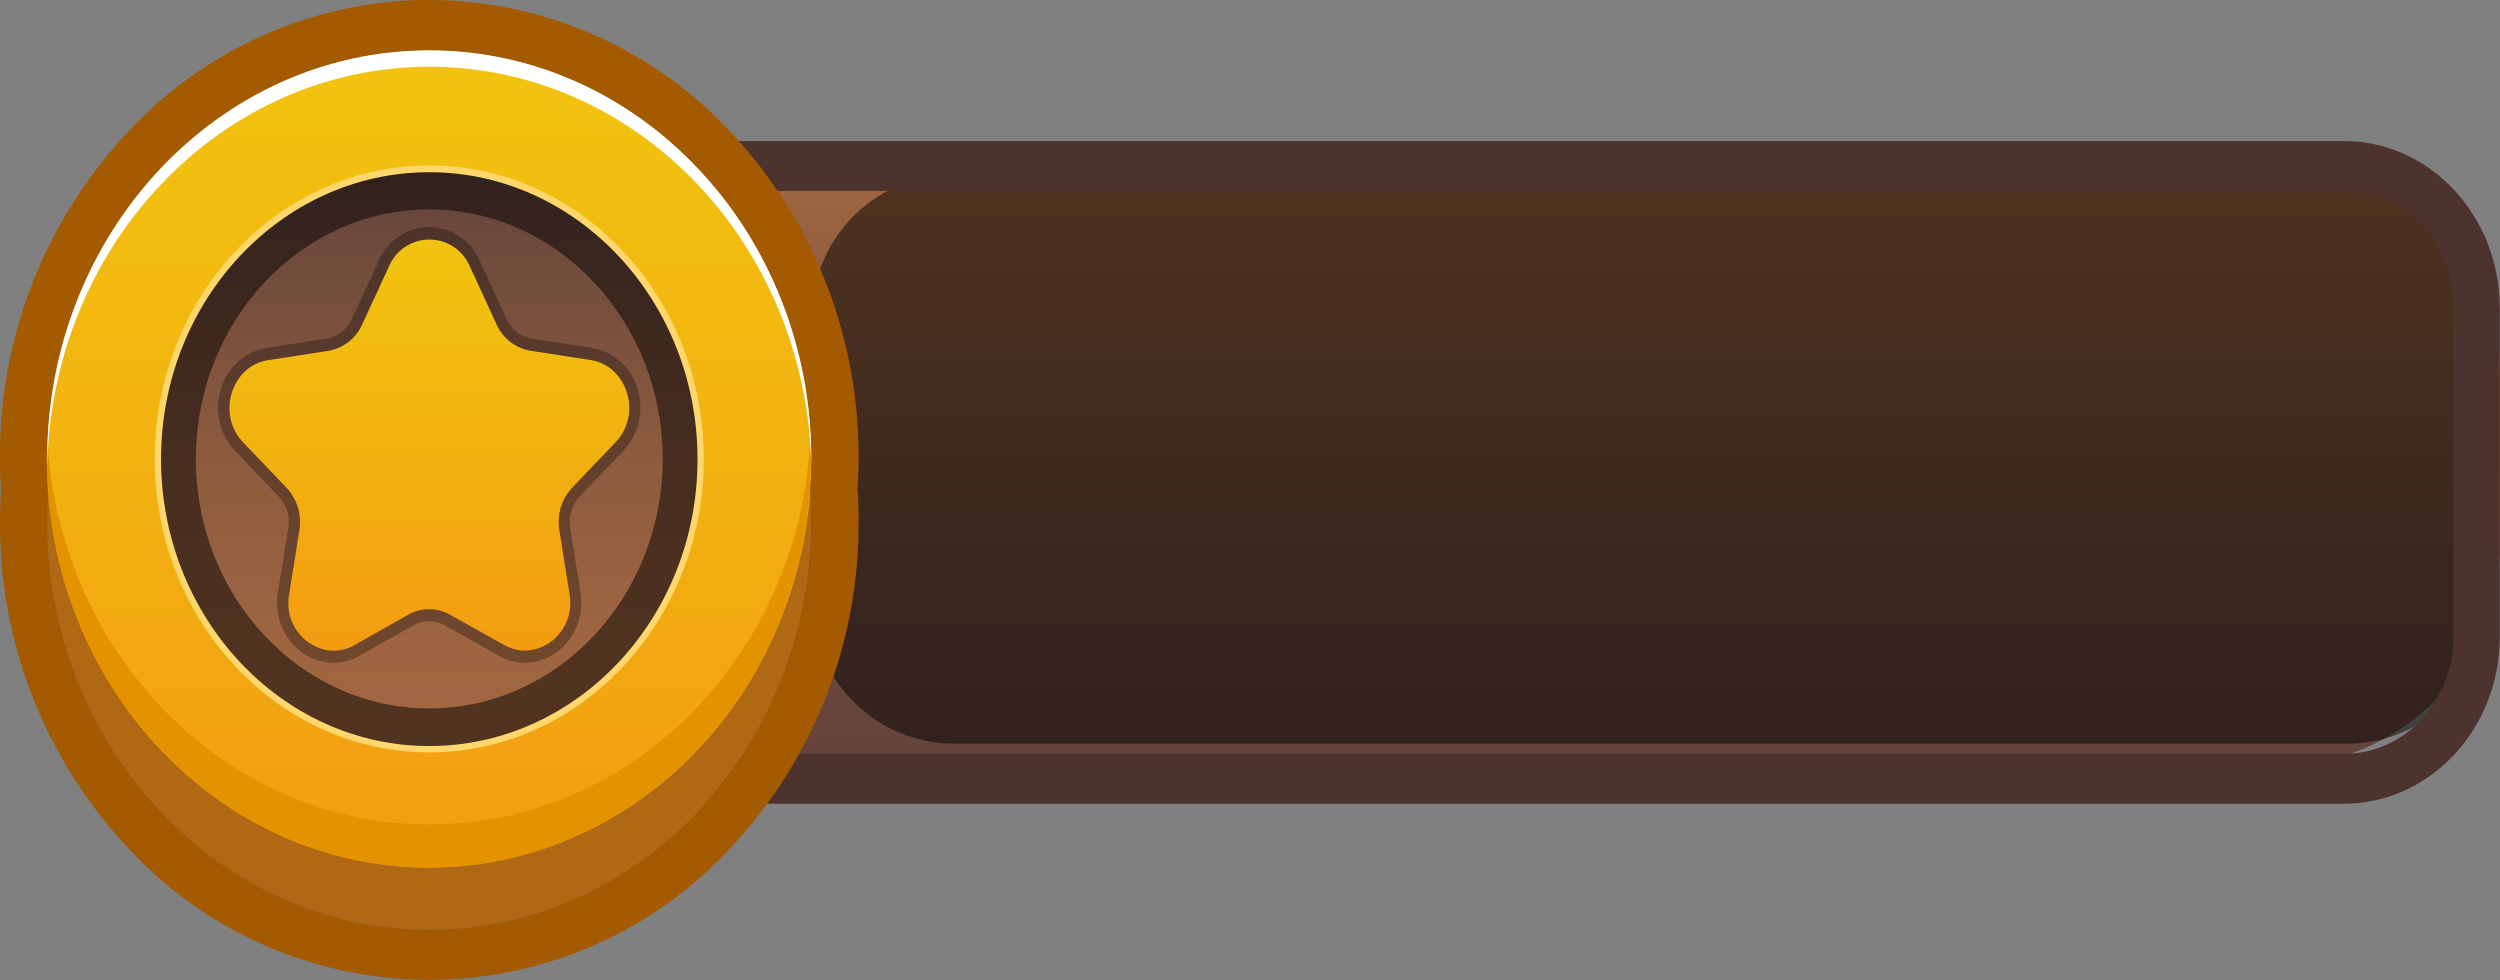 <svg xmlns="http://www.w3.org/2000/svg" xmlns:xlink="http://www.w3.org/1999/xlink" viewBox="0 0 346.8 135.96"><rect x="0" y="0" width="346.8" height="135.96" fill="#808080" stroke="none"/><defs><style>.cls-1{clip-path:url(#clip-path);}.cls-2,.cls-5{fill:none;}.cls-2{clip-path:url(#clip-path-3);}.cls-3{fill:url(#linear-gradient);}.cls-4{fill:url(#radial-gradient);}.cls-6{fill:url(#linear-gradient-2);}.cls-18,.cls-21,.cls-7{isolation:isolate;}.cls-18,.cls-7{opacity:0.5;}.cls-8{fill:#4c332e;}.cls-9{fill:#af6814;}.cls-10{fill:url(#linear-gradient-3);}.cls-11{fill:#a35a00;}.cls-12{fill:#e39200;}.cls-13{clip-path:url(#clip-path-7);}.cls-14{mask:url(#mask);}.cls-15{fill:url(#linear-gradient-5);}.cls-16{fill:url(#linear-gradient-6);}.cls-17{mask:url(#mask-2);}.cls-18{fill:url(#radial-gradient-3);}.cls-19{fill:#ffd76c;}.cls-20{fill:url(#linear-gradient-7);}.cls-21{opacity:0.3;}</style><clipPath id="clip-path"><polygon class="cls-2" points="1 1 0 1 1 0 1 1"/></clipPath><linearGradient id="linear-gradient" x1="106.09" y1="438.48" x2="212.13" y2="438.48" gradientTransform="matrix(1, 0, 0, -1, 0, 845.89)" gradientUnits="userSpaceOnUse"><stop offset="0.13"/><stop offset="0.17" stop-color="#323232"/><stop offset="0.21" stop-color="#626262"/><stop offset="0.25" stop-color="#8c8c8c"/><stop offset="0.29" stop-color="#b0b0b0"/><stop offset="0.33" stop-color="#cdcdcd"/><stop offset="0.38" stop-color="#e3e3e3"/><stop offset="0.43" stop-color="#f3f3f3"/><stop offset="0.49" stop-color="#fcfcfc"/><stop offset="0.57" stop-color="#fff"/><stop offset="0.63" stop-color="#fbfbfb"/><stop offset="0.68" stop-color="#efefef"/><stop offset="0.73" stop-color="#dcdcdc"/><stop offset="0.79" stop-color="silver"/><stop offset="0.84" stop-color="#9d9d9d"/><stop offset="0.89" stop-color="#727272"/><stop offset="0.95" stop-color="#3e3e3e"/><stop offset="1" stop-color="#040404"/><stop offset="1"/></linearGradient><radialGradient id="radial-gradient" cx="1434.69" cy="319.25" r="92.14" gradientTransform="matrix(0.41, 0, 0, -0.44, -426.96, 574.59)" gradientUnits="userSpaceOnUse"><stop offset="0.57"/><stop offset="0.73" stop-color="#020202"/><stop offset="0.79" stop-color="#090909"/><stop offset="0.83" stop-color="#141414"/><stop offset="0.86" stop-color="#252525"/><stop offset="0.89" stop-color="#3b3b3b"/><stop offset="0.92" stop-color="#575757"/><stop offset="0.94" stop-color="#777"/><stop offset="0.96" stop-color="#9d9d9d"/><stop offset="0.98" stop-color="#c8c8c8"/><stop offset="1" stop-color="#f6f6f6"/><stop offset="1" stop-color="#fff"/></radialGradient><clipPath id="clip-path-3"><polygon class="cls-5" points="3 3 4 3 3 4 3 3"/></clipPath><linearGradient id="linear-gradient-2" x1="325.29" y1="368.15" x2="325.29" y2="453.28" gradientTransform="matrix(1, 0, 0, -1, 0, 845.89)" gradientUnits="userSpaceOnUse"><stop offset="0" stop-color="#63433b"/><stop offset="0.29" stop-color="#714b3c"/><stop offset="0.84" stop-color="#966140"/><stop offset="1" stop-color="#a36841"/></linearGradient><linearGradient id="linear-gradient-3" x1="159.11" y1="354.03" x2="159.11" y2="467.39" gradientTransform="matrix(1, 0, 0, -1, -99.56, 474.38)" gradientUnits="userSpaceOnUse"><stop offset="0" stop-color="#f39c12"/><stop offset="0.47" stop-color="#f2b110"/><stop offset="1" stop-color="#f1c40f"/></linearGradient><clipPath id="clip-path-7" transform="translate(-99.56 -371.51)"><polygon class="cls-2" points="1 1 0 1 1 0 1 1"/></clipPath><mask id="mask" x="-99.56" y="-371.51" width="212.13" height="436.32" maskUnits="userSpaceOnUse"><g transform="translate(-99.56 -371.51)"><g class="cls-1"><path class="cls-3" d="M159.11,380.77c28.93,0,52.42,24.76,53,55.54,0-.38,0-.75,0-1.13,0-31.3-23.74-56.68-53-56.68s-53,25.38-53,56.68c0,.38,0,.76,0,1.14C106.69,405.54,130.19,380.77,159.11,380.77Z"/></g></g></mask><linearGradient id="linear-gradient-5" x1="106.09" y1="438.48" x2="212.13" y2="438.48" gradientTransform="matrix(1, 0, 0, -1, 0, 845.89)" gradientUnits="userSpaceOnUse"><stop offset="0.13" stop-color="#fff"/><stop offset="0.18" stop-color="#fff"/><stop offset="0.57" stop-color="#fff"/><stop offset="0.99" stop-color="#fff"/><stop offset="1" stop-color="#fff"/></linearGradient><linearGradient id="linear-gradient-6" x1="159.11" y1="370.47" x2="159.11" y2="450.95" gradientTransform="matrix(1, 0, 0, -1, -99.56, 474.38)" gradientUnits="userSpaceOnUse"><stop offset="0" stop-color="#a36841"/><stop offset="0.22" stop-color="#9d6440"/><stop offset="0.53" stop-color="#8b5a3f"/><stop offset="0.89" stop-color="#6d493c"/><stop offset="1" stop-color="#63433b"/></linearGradient><mask id="mask-2" x="-99.56" y="-371.51" width="196.75" height="475.41" maskUnits="userSpaceOnUse"><g transform="translate(-99.56 -371.51)"><g class="cls-1"><path class="cls-4" d="M159.11,400.56c17.85,0,32.38,15.53,32.38,34.61S177,469.78,159.11,469.78s-32.38-15.53-32.38-34.61,14.53-34.61,32.38-34.61m0-5.63c-20.79,0-37.64,18-37.64,40.24s16.85,40.24,37.64,40.24,37.64-18,37.64-40.24-16.85-40.24-37.64-40.24Z"/></g></g></mask><radialGradient id="radial-gradient-3" cx="1434.69" cy="319.25" r="92.14" gradientTransform="matrix(0.41, 0, 0, -0.44, -426.96, 574.59)" gradientUnits="userSpaceOnUse"><stop offset="0.57"/><stop offset="0.94"/><stop offset="1"/></radialGradient><linearGradient id="linear-gradient-7" x1="159.11" y1="384.13" x2="159.11" y2="441.19" gradientTransform="matrix(1, 0, 0, -1, 0, 845.89)" xlink:href="#linear-gradient-3"/></defs><g id="Layer_2" data-name="Layer 2"><g id="Layer_1-2" data-name="Layer 1"><g id="money_UI_02"><g id="UI_body"><path class="cls-6" d="M415.57,477.74H204.22V392.61H415.57a30.79,30.79,0,0,1,30.79,30.79V447A30.79,30.79,0,0,1,415.57,477.74Z" transform="translate(-99.56 -371.51)"/><path class="cls-7" d="M425.1,474.68H232a19.83,19.83,0,0,1-19.83-19.83V415.5A19.83,19.83,0,0,1,232,395.67H425.1a19.83,19.83,0,0,1,19.83,19.83v39.35A19.83,19.83,0,0,1,425.1,474.68Z" transform="translate(-99.56 -371.51)"/><path class="cls-8" d="M424.74,398c8.37,0,15.15,7.25,15.15,16.19v45.7c0,8.94-6.78,16.19-15.15,16.19H160.51V398H424.74Zm0-6.92H154V483h270.7c11.92,0,21.62-10.37,21.62-23.11v-45.7c0-12.75-9.7-23.12-21.62-23.12Z" transform="translate(-99.56 -371.51)"/><ellipse class="cls-9" cx="59.55" cy="72.29" rx="53.02" ry="56.68"/><ellipse class="cls-10" cx="59.55" cy="63.67" rx="53.02" ry="56.68"/><path class="cls-11" d="M159.11,378.49c29.28,0,53,25.38,53,56.68,0,1.45-.07,2.89-.17,4.31.1,1.42.17,2.86.17,4.31,0,31.3-23.74,56.68-53,56.68s-53-25.38-53-56.68c0-1.45.07-2.89.17-4.31-.1-1.42-.17-2.86-.17-4.31,0-31.3,23.74-56.68,53-56.68Zm0-7A57.28,57.28,0,0,0,117,390.16a65.52,65.52,0,0,0-17.44,45c0,1.33,0,2.74.15,4.31-.1,1.57-.15,3-.15,4.31a65.55,65.55,0,0,0,17.44,45,56.87,56.87,0,0,0,84.22,0,65.52,65.52,0,0,0,17.44-45c0-1.33,0-2.74-.15-4.31.1-1.57.15-3,.15-4.31a65.55,65.55,0,0,0-17.44-45,57.26,57.26,0,0,0-42.11-18.65Z" transform="translate(-99.56 -371.51)"/><path class="cls-12" d="M159.11,485.88c-28.34,0-51.49-23.78-53-53.69,0,1-.07,2-.07,3,0,31.3,23.74,56.68,53,56.68s53-25.38,53-56.68c0-1,0-2-.07-3C210.61,462.1,187.46,485.88,159.11,485.88Z" transform="translate(-99.56 -371.51)"/><g id="SVGID"><g class="cls-13"><g class="cls-14"><path class="cls-3" d="M159.11,380.77c28.93,0,52.42,24.76,53,55.54,0-.38,0-.75,0-1.13,0-31.3-23.74-56.68-53-56.68s-53,25.38-53,56.68c0,.38,0,.76,0,1.14C106.69,405.54,130.19,380.77,159.11,380.77Z" transform="translate(-99.56 -371.51)"/></g></g></g><path class="cls-15" d="M159.11,380.77c28.93,0,52.42,24.76,53,55.54,0-.38,0-.75,0-1.13,0-31.3-23.74-56.68-53-56.68s-53,25.38-53,56.68c0,.38,0,.76,0,1.14C106.69,405.54,130.19,380.77,159.11,380.77Z" transform="translate(-99.56 -371.51)"/><ellipse class="cls-16" cx="59.55" cy="63.67" rx="37.64" ry="40.24"/><g id="SVGID-2" data-name="SVGID"><g class="cls-13"><g class="cls-17"><path class="cls-4" d="M159.11,400.56c17.85,0,32.38,15.53,32.38,34.61S177,469.78,159.11,469.78s-32.38-15.53-32.38-34.61,14.53-34.61,32.38-34.61m0-5.63c-20.79,0-37.64,18-37.64,40.24s16.85,40.24,37.64,40.24,37.64-18,37.64-40.24-16.85-40.24-37.64-40.24Z" transform="translate(-99.56 -371.51)"/></g></g></g><path class="cls-18" d="M159.11,400.56c17.85,0,32.38,15.53,32.38,34.61S177,469.78,159.11,469.78s-32.38-15.53-32.38-34.61,14.53-34.61,32.38-34.61Zm0-5.63c-20.79,0-37.64,18-37.64,40.24s16.85,40.24,37.64,40.24,37.64-18,37.64-40.24-16.85-40.24-37.64-40.24Z" transform="translate(-99.56 -371.51)"/><path class="cls-19" d="M159.11,475.88c-21,0-38.08-18.26-38.08-40.71s17.08-40.71,38.08-40.71,38.08,18.26,38.08,40.71S180.11,475.88,159.11,475.88Zm0-80.48c-20.52,0-37.21,17.84-37.21,39.78S138.59,475,159.11,475s37.21-17.84,37.21-39.78S179.63,395.4,159.11,395.4Z" transform="translate(-99.56 -371.51)"/><path class="cls-20" d="M164.73,408.43l3.72,8.07a6.31,6.31,0,0,0,4.71,3.66l8.33,1.29c5.13.8,7.18,7.54,3.47,11.41l-6,6.28a7,7,0,0,0-1.8,5.92l1.42,8.87c.88,5.46-4.49,9.63-9.08,7.05L162,456.79a5.92,5.92,0,0,0-5.82,0L148.75,461c-4.59,2.58-10-1.59-9.08-7.05l1.42-8.87a7,7,0,0,0-1.8-5.92l-6-6.28c-3.71-3.87-1.66-10.61,3.47-11.41l8.33-1.29a6.31,6.31,0,0,0,4.71-3.66l3.72-8.07A6.1,6.1,0,0,1,164.73,408.43Z" transform="translate(-99.56 -371.51)"/><path class="cls-21" d="M159.11,404.7a6.15,6.15,0,0,1,5.61,3.73l3.72,8.07a6.31,6.31,0,0,0,4.71,3.66l8.33,1.29c5.13.8,7.18,7.54,3.47,11.41l-6,6.28a7,7,0,0,0-1.8,5.92l1.42,8.87a6.59,6.59,0,0,1-6.17,7.84,5.89,5.89,0,0,1-2.91-.78L162,456.8a5.88,5.88,0,0,0-5.82,0L148.74,461a5.89,5.89,0,0,1-2.91.78,6.58,6.58,0,0,1-6.17-7.84l1.42-8.87a7,7,0,0,0-1.8-5.92l-6-6.28c-3.71-3.87-1.66-10.61,3.47-11.41l8.33-1.29a6.31,6.31,0,0,0,4.71-3.66l3.73-8.07a6.17,6.17,0,0,1,5.62-3.73Zm0-1.7a7.77,7.77,0,0,0-7,4.68l-3.73,8.07a4.71,4.71,0,0,1-3.52,2.73l-8.33,1.29a8,8,0,0,0-6.33,5.71,8.73,8.73,0,0,0,2,8.6l6,6.28a5.21,5.21,0,0,1,1.34,4.42l-1.42,8.87a8.63,8.63,0,0,0,1.71,6.8,7.67,7.67,0,0,0,6,3,7.35,7.35,0,0,0,3.65-1l7.45-4.19a4.4,4.4,0,0,1,2.17-.57,4.51,4.51,0,0,1,2.17.57l7.45,4.19a7.35,7.35,0,0,0,3.65,1,7.67,7.67,0,0,0,6-3,8.63,8.63,0,0,0,1.71-6.8l-1.42-8.87a5.21,5.21,0,0,1,1.34-4.42l6-6.28a8.75,8.75,0,0,0,2-8.6,8,8,0,0,0-6.33-5.71l-8.33-1.29a4.74,4.74,0,0,1-3.52-2.73l-3.72-8.07a7.74,7.74,0,0,0-7-4.68Z" transform="translate(-99.56 -371.51)"/></g></g></g></g></svg>